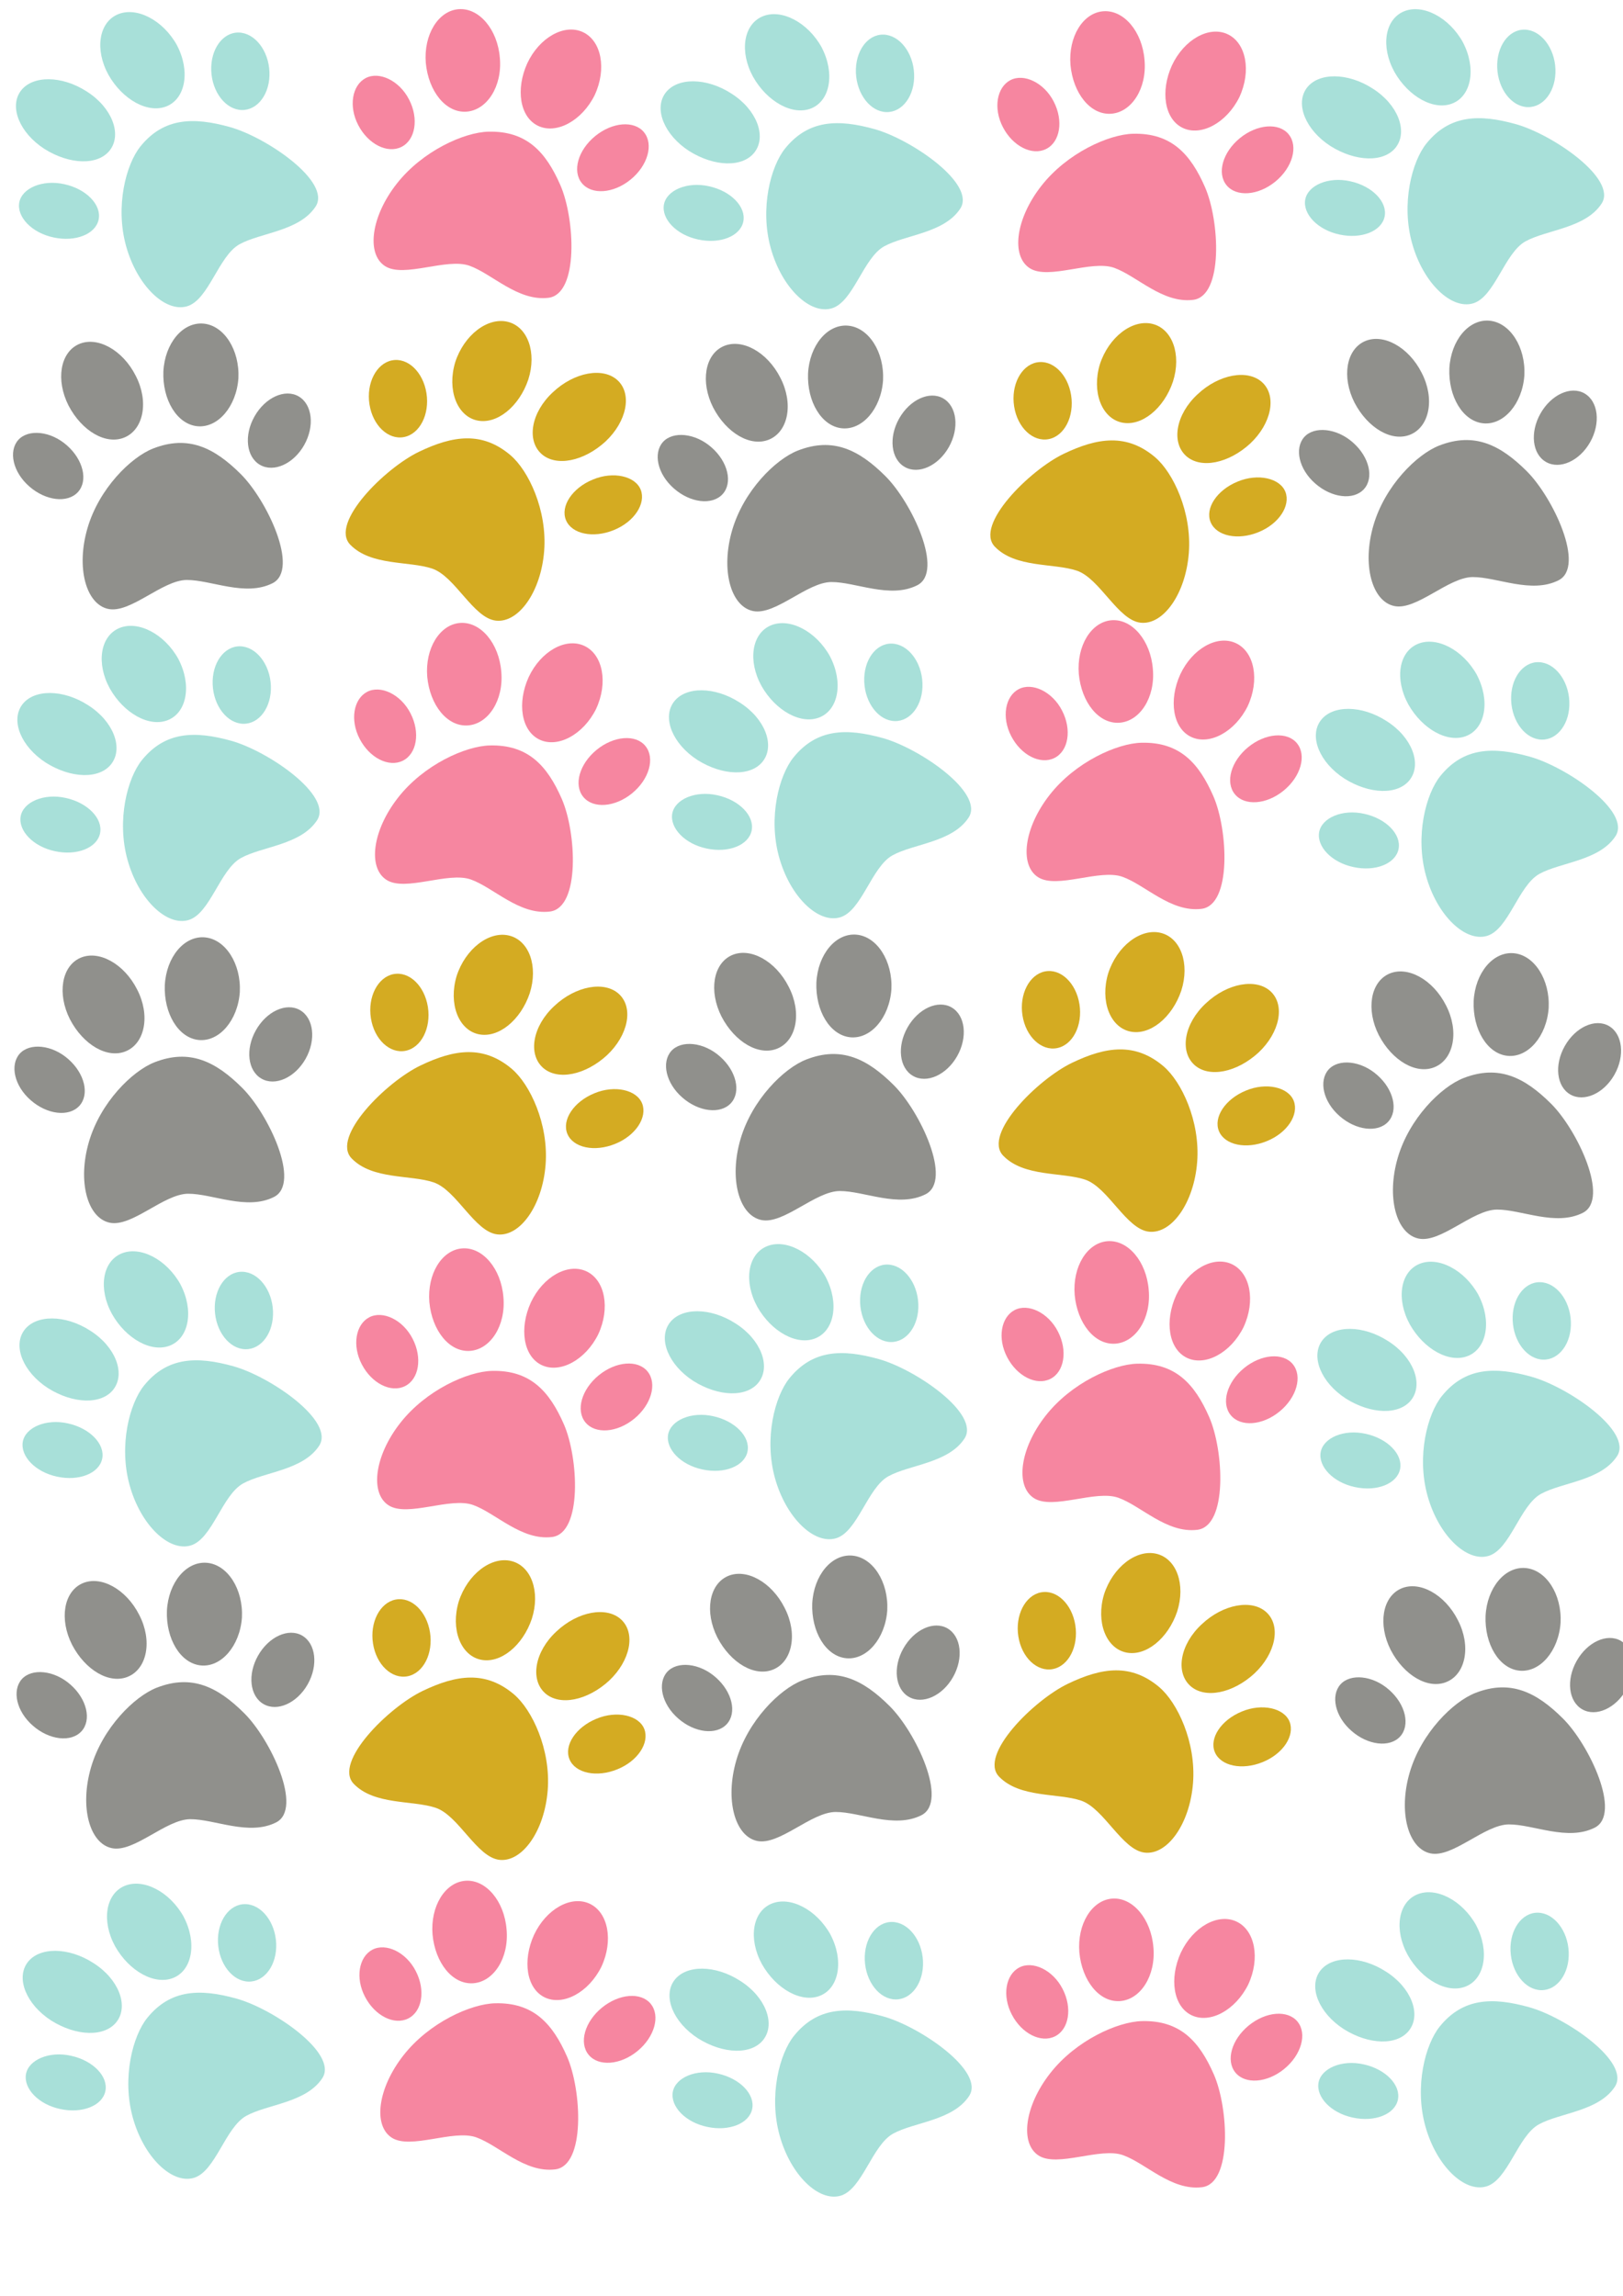 <?xml version="1.0" encoding="UTF-8" standalone="no"?>
<!-- Created with Inkscape (http://www.inkscape.org/) -->

<svg
   width="210mm"
   height="297mm"
   viewBox="0 0 210 297"
   version="1.1"
   id="svg1"
   inkscape:version="1.3 (0e150ed, 2023-07-21)"
   sodipodi:docname="pawns.svg"
   xmlns:inkscape="http://www.inkscape.org/namespaces/inkscape"
   xmlns:sodipodi="http://sodipodi.sourceforge.net/DTD/sodipodi-0.dtd"
   xmlns="http://www.w3.org/2000/svg"
   xmlns:svg="http://www.w3.org/2000/svg">
  <sodipodi:namedview
     id="namedview1"
     pagecolor="#ffffff"
     bordercolor="#000000"
     borderopacity="0.25"
     inkscape:showpageshadow="2"
     inkscape:pageopacity="0.0"
     inkscape:pagecheckerboard="0"
     inkscape:deskcolor="#d1d1d1"
     inkscape:document-units="mm"
     inkscape:zoom="0.78751403"
     inkscape:cx="526.97474"
     inkscape:cy="449.5158"
     inkscape:window-width="1392"
     inkscape:window-height="1027"
     inkscape:window-x="343"
     inkscape:window-y="25"
     inkscape:window-maximized="0"
     inkscape:current-layer="layer1" />
  <defs
     id="defs1" />
  <g
     inkscape:label="Capa 1"
     inkscape:groupmode="layer"
     id="layer1">
    <g
       id="g4"
       transform="matrix(3.962,0,0,3.729,-527.501,-179.102)">
      <path
         id="path18"
         d="m 149.089,52.598 c -0.787,0.02 -2.149,0.662 -2.993,1.806 -0.845,1.144 -0.996,2.441 -0.379,2.859 0.617,0.419 2.01,-0.297 2.756,-0.014 0.746,0.284 1.576,1.238 2.576,1.112 1.001,-0.126 0.866,-2.756 0.391,-3.909 -0.475,-1.155 -1.103,-1.886 -2.35,-1.854"
         style="fill:#f686a0;fill-opacity:1;fill-rule:nonzero;stroke:none;stroke-width:0.066" />
      <path
         id="path19"
         d="m 154.172,52.618 c -0.32,-0.416 -1.034,-0.354 -1.595,0.133 -0.561,0.488 -0.755,1.216 -0.435,1.632 0.32,0.416 1.034,0.362 1.594,-0.125 0.561,-0.487 0.756,-1.224 0.435,-1.64"
         style="fill:#f686a0;fill-opacity:1;fill-rule:nonzero;stroke:none;stroke-width:0.066" />
      <path
         id="path20"
         d="m 148.365,51.904 c 0.676,-0.044 1.184,-0.879 1.099,-1.867 -0.074,-0.986 -0.676,-1.741 -1.344,-1.689 -0.668,0.053 -1.149,0.887 -1.074,1.865 0.086,0.979 0.646,1.735 1.32,1.691"
         style="fill:#f686a0;fill-opacity:1;fill-rule:nonzero;stroke:none;stroke-width:0.066" />
      <path
         id="path21"
         d="m 146.501,51.486 c -0.315,-0.66 -0.976,-0.994 -1.419,-0.747 -0.441,0.247 -0.565,0.976 -0.241,1.634 0.321,0.657 0.951,0.997 1.41,0.753 0.458,-0.243 0.57,-0.98 0.25,-1.64"
         style="fill:#f686a0;fill-opacity:1;fill-rule:nonzero;stroke:none;stroke-width:0.066" />
      <path
         id="path22"
         d="m 152.562,51.327 c 0.395,-0.902 0.223,-1.881 -0.385,-2.183 -0.608,-0.301 -1.422,0.186 -1.817,1.081 -0.383,0.896 -0.247,1.863 0.35,2.169 0.597,0.306 1.435,-0.169 1.853,-1.068"
         style="fill:#f686a0;fill-opacity:1;fill-rule:nonzero;stroke:none;stroke-width:0.066" />
    </g>
    <g
       id="g2"
       transform="matrix(3.962,0,0,3.729,-188.383,-488.215)">
      <path
         id="path73"
         d="m 52.549,146.483 c -0.727,0.302 -1.767,1.39 -2.144,2.761 -0.377,1.371 -0.052,2.636 0.674,2.804 0.726,0.169 1.768,-0.999 2.566,-1.004 0.798,-0.003 1.916,0.589 2.804,0.112 0.888,-0.478 -0.183,-2.883 -1.041,-3.788 -0.858,-0.907 -1.708,-1.363 -2.859,-0.885"
         style="fill:#90908c;fill-opacity:1;fill-rule:nonzero;stroke:none;stroke-width:0.066" />
      <path
         id="path74"
         d="m 57.299,144.674 c -0.449,-0.273 -1.093,0.042 -1.441,0.698 -0.348,0.656 -0.268,1.406 0.181,1.679 0.448,0.274 1.095,-0.033 1.443,-0.689 0.348,-0.656 0.265,-1.413 -0.183,-1.687"
         style="fill:#90908c;fill-opacity:1;fill-rule:nonzero;stroke:none;stroke-width:0.066" />
      <path
         id="path75"
         d="m 51.624,146.095 c 0.615,-0.284 0.789,-1.246 0.355,-2.137 -0.424,-0.894 -1.257,-1.382 -1.862,-1.093 -0.604,0.29 -0.754,1.241 -0.332,2.127 0.432,0.883 1.226,1.386 1.839,1.103"
         style="fill:#90908c;fill-opacity:1;fill-rule:nonzero;stroke:none;stroke-width:0.066" />
      <path
         id="path76"
         d="m 49.734,146.376 c -0.531,-0.503 -1.268,-0.576 -1.592,-0.187 -0.322,0.389 -0.176,1.113 0.363,1.611 0.535,0.499 1.246,0.588 1.586,0.197 0.34,-0.393 0.179,-1.121 -0.357,-1.621"
         style="fill:#90908c;fill-opacity:1;fill-rule:nonzero;stroke:none;stroke-width:0.066" />
      <path
         id="path77"
         d="m 55.333,144.048 c 0.045,-0.983 -0.468,-1.835 -1.143,-1.898 -0.676,-0.062 -1.26,0.685 -1.307,1.661 -0.035,0.974 0.439,1.827 1.106,1.899 0.667,0.071 1.278,-0.673 1.344,-1.663"
         style="fill:#90908c;fill-opacity:1;fill-rule:nonzero;stroke:none;stroke-width:0.066" />
    </g>
    <g
       id="g3-7"
       transform="matrix(-3.962,0,0,3.729,532.264,-146.333)">
      <path
         id="path133-6"
         d="m 117.668,55.037 c -0.584,0.528 -1.2,1.901 -1.097,3.319 0.104,1.418 0.833,2.502 1.573,2.417 0.741,-0.084 1.332,-1.534 2.083,-1.805 0.751,-0.27 2.002,-0.086 2.679,-0.832 0.677,-0.747 -1.137,-2.655 -2.248,-3.222 -1.112,-0.567 -2.065,-0.713 -2.991,0.123"
         style="fill:#d4ab22;fill-opacity:1;fill-rule:nonzero;stroke:none;stroke-width:0.066" />
      <path
         id="path134-2"
         d="m 121.54,51.744 c -0.514,-0.108 -1.016,0.404 -1.125,1.138 -0.108,0.735 0.218,1.415 0.732,1.522 0.514,0.107 1.021,-0.398 1.129,-1.133 0.109,-0.734 -0.223,-1.421 -0.737,-1.528"
         style="fill:#d4ab22;fill-opacity:1;fill-rule:nonzero;stroke:none;stroke-width:0.066" />
      <path
         id="path135-7"
         d="m 116.667,54.981 c 0.484,-0.474 0.326,-1.439 -0.381,-2.132 -0.698,-0.7 -1.647,-0.882 -2.119,-0.408 -0.473,0.476 -0.295,1.421 0.398,2.115 0.702,0.687 1.619,0.896 2.103,0.425"
         style="fill:#d4ab22;fill-opacity:1;fill-rule:nonzero;stroke:none;stroke-width:0.066" />
      <path
         id="path136-0"
         d="m 114.98,55.878 c -0.668,-0.297 -1.388,-0.119 -1.563,0.356 -0.173,0.475 0.206,1.109 0.881,1.398 0.671,0.291 1.371,0.138 1.561,-0.346 0.189,-0.483 -0.206,-1.115 -0.879,-1.408"
         style="fill:#d4ab22;fill-opacity:1;fill-rule:nonzero;stroke:none;stroke-width:0.066" />
      <path
         id="path137-3"
         d="m 119.477,51.811 c -0.286,-0.942 -1.055,-1.573 -1.712,-1.406 -0.658,0.168 -0.958,1.067 -0.676,2.003 0.293,0.929 1.025,1.574 1.678,1.419 0.652,-0.156 0.979,-1.061 0.71,-2.016"
         style="fill:#d4ab22;fill-opacity:1;fill-rule:nonzero;stroke:none;stroke-width:0.066" />
    </g>
    <g
       id="g1"
       transform="matrix(3.962,0,0,3.729,-62.042,-174.667)">
      <path
         id="path188"
         d="m 20.25,51.914 c -0.478,0.625 -0.833,2.088 -0.473,3.463 0.36,1.376 1.275,2.307 1.988,2.09 0.713,-0.218 1.03,-1.751 1.718,-2.154 0.689,-0.403 1.953,-0.45 2.483,-1.307 0.529,-0.858 -1.603,-2.404 -2.798,-2.758 -1.197,-0.355 -2.161,-0.325 -2.918,0.666"
         style="fill:#a8e0d9;fill-opacity:1;fill-rule:nonzero;stroke:none;stroke-width:0.066" />
      <path
         id="path189"
         d="m 23.456,47.969 c -0.525,-0.012 -0.925,0.583 -0.898,1.325 0.028,0.742 0.473,1.351 0.998,1.363 0.525,0.012 0.931,-0.578 0.903,-1.32 -0.027,-0.742 -0.478,-1.356 -1.004,-1.368"
         style="fill:#a8e0d9;fill-opacity:1;fill-rule:nonzero;stroke:none;stroke-width:0.066" />
      <path
         id="path190"
         d="m 19.255,52.041 c 0.39,-0.554 0.058,-1.474 -0.763,-2.027 -0.814,-0.561 -1.78,-0.567 -2.159,-0.014 -0.378,0.553 -0.031,1.452 0.778,2.007 0.816,0.547 1.755,0.586 2.145,0.034"
         style="fill:#a8e0d9;fill-opacity:1;fill-rule:nonzero;stroke:none;stroke-width:0.066" />
      <path
         id="path191"
         d="m 17.76,53.23 c -0.711,-0.17 -1.386,0.136 -1.472,0.636 -0.083,0.499 0.406,1.052 1.122,1.212 0.713,0.164 1.374,-0.114 1.471,-0.624 0.098,-0.51 -0.406,-1.059 -1.121,-1.224"
         style="fill:#a8e0d9;fill-opacity:1;fill-rule:nonzero;stroke:none;stroke-width:0.066" />
      <path
         id="path192"
         d="m 21.44,48.412 c -0.453,-0.874 -1.325,-1.355 -1.941,-1.071 -0.616,0.285 -0.748,1.224 -0.299,2.093 0.457,0.861 1.295,1.362 1.908,1.09 0.613,-0.272 0.769,-1.222 0.331,-2.112"
         style="fill:#a8e0d9;fill-opacity:1;fill-rule:nonzero;stroke:none;stroke-width:0.066" />
    </g>
    <g
       id="g4-0"
       transform="matrix(3.962,0,0,3.729,-444.087,-178.834)">
      <path
         id="path18-2"
         d="m 149.089,52.598 c -0.787,0.02 -2.149,0.662 -2.993,1.806 -0.845,1.144 -0.996,2.441 -0.379,2.859 0.617,0.419 2.01,-0.297 2.756,-0.014 0.746,0.284 1.576,1.238 2.576,1.112 1.001,-0.126 0.866,-2.756 0.391,-3.909 -0.475,-1.155 -1.103,-1.886 -2.35,-1.854"
         style="fill:#f686a0;fill-opacity:1;fill-rule:nonzero;stroke:none;stroke-width:0.066" />
      <path
         id="path19-4"
         d="m 154.172,52.618 c -0.32,-0.416 -1.034,-0.354 -1.595,0.133 -0.561,0.488 -0.755,1.216 -0.435,1.632 0.32,0.416 1.034,0.362 1.594,-0.125 0.561,-0.487 0.756,-1.224 0.435,-1.64"
         style="fill:#f686a0;fill-opacity:1;fill-rule:nonzero;stroke:none;stroke-width:0.066" />
      <path
         id="path20-8"
         d="m 148.365,51.904 c 0.676,-0.044 1.184,-0.879 1.099,-1.867 -0.074,-0.986 -0.676,-1.741 -1.344,-1.689 -0.668,0.053 -1.149,0.887 -1.074,1.865 0.086,0.979 0.646,1.735 1.32,1.691"
         style="fill:#f686a0;fill-opacity:1;fill-rule:nonzero;stroke:none;stroke-width:0.066" />
      <path
         id="path21-3"
         d="m 146.501,51.486 c -0.315,-0.66 -0.976,-0.994 -1.419,-0.747 -0.441,0.247 -0.565,0.976 -0.241,1.634 0.321,0.657 0.951,0.997 1.41,0.753 0.458,-0.243 0.57,-0.98 0.25,-1.64"
         style="fill:#f686a0;fill-opacity:1;fill-rule:nonzero;stroke:none;stroke-width:0.066" />
      <path
         id="path22-9"
         d="m 152.562,51.327 c 0.395,-0.902 0.223,-1.881 -0.385,-2.183 -0.608,-0.301 -1.422,0.186 -1.817,1.081 -0.383,0.896 -0.247,1.863 0.35,2.169 0.597,0.306 1.435,-0.169 1.853,-1.068"
         style="fill:#f686a0;fill-opacity:1;fill-rule:nonzero;stroke:none;stroke-width:0.066" />
    </g>
    <g
       id="g2-0"
       transform="matrix(3.962,0,0,3.729,-104.97,-487.947)">
      <path
         id="path73-5"
         d="m 52.549,146.483 c -0.727,0.302 -1.767,1.39 -2.144,2.761 -0.377,1.371 -0.052,2.636 0.674,2.804 0.726,0.169 1.768,-0.999 2.566,-1.004 0.798,-0.003 1.916,0.589 2.804,0.112 0.888,-0.478 -0.183,-2.883 -1.041,-3.788 -0.858,-0.907 -1.708,-1.363 -2.859,-0.885"
         style="fill:#90908c;fill-opacity:1;fill-rule:nonzero;stroke:none;stroke-width:0.066" />
      <path
         id="path74-2"
         d="m 57.299,144.674 c -0.449,-0.273 -1.093,0.042 -1.441,0.698 -0.348,0.656 -0.268,1.406 0.181,1.679 0.448,0.274 1.095,-0.033 1.443,-0.689 0.348,-0.656 0.265,-1.413 -0.183,-1.687"
         style="fill:#90908c;fill-opacity:1;fill-rule:nonzero;stroke:none;stroke-width:0.066" />
      <path
         id="path75-2"
         d="m 51.624,146.095 c 0.615,-0.284 0.789,-1.246 0.355,-2.137 -0.424,-0.894 -1.257,-1.382 -1.862,-1.093 -0.604,0.29 -0.754,1.241 -0.332,2.127 0.432,0.883 1.226,1.386 1.839,1.103"
         style="fill:#90908c;fill-opacity:1;fill-rule:nonzero;stroke:none;stroke-width:0.066" />
      <path
         id="path76-7"
         d="m 49.734,146.376 c -0.531,-0.503 -1.268,-0.576 -1.592,-0.187 -0.322,0.389 -0.176,1.113 0.363,1.611 0.535,0.499 1.246,0.588 1.586,0.197 0.34,-0.393 0.179,-1.121 -0.357,-1.621"
         style="fill:#90908c;fill-opacity:1;fill-rule:nonzero;stroke:none;stroke-width:0.066" />
      <path
         id="path77-3"
         d="m 55.333,144.048 c 0.045,-0.983 -0.468,-1.835 -1.143,-1.898 -0.676,-0.062 -1.26,0.685 -1.307,1.661 -0.035,0.974 0.439,1.827 1.106,1.899 0.667,0.071 1.278,-0.673 1.344,-1.663"
         style="fill:#90908c;fill-opacity:1;fill-rule:nonzero;stroke:none;stroke-width:0.066" />
    </g>
    <g
       id="g3-7-7"
       transform="matrix(-3.962,0,0,3.729,615.677,-146.065)">
      <path
         id="path133-6-9"
         d="m 117.668,55.037 c -0.584,0.528 -1.2,1.901 -1.097,3.319 0.104,1.418 0.833,2.502 1.573,2.417 0.741,-0.084 1.332,-1.534 2.083,-1.805 0.751,-0.27 2.002,-0.086 2.679,-0.832 0.677,-0.747 -1.137,-2.655 -2.248,-3.222 -1.112,-0.567 -2.065,-0.713 -2.991,0.123"
         style="fill:#d4ab22;fill-opacity:1;fill-rule:nonzero;stroke:none;stroke-width:0.066" />
      <path
         id="path134-2-0"
         d="m 121.54,51.744 c -0.514,-0.108 -1.016,0.404 -1.125,1.138 -0.108,0.735 0.218,1.415 0.732,1.522 0.514,0.107 1.021,-0.398 1.129,-1.133 0.109,-0.734 -0.223,-1.421 -0.737,-1.528"
         style="fill:#d4ab22;fill-opacity:1;fill-rule:nonzero;stroke:none;stroke-width:0.066" />
      <path
         id="path135-7-2"
         d="m 116.667,54.981 c 0.484,-0.474 0.326,-1.439 -0.381,-2.132 -0.698,-0.7 -1.647,-0.882 -2.119,-0.408 -0.473,0.476 -0.295,1.421 0.398,2.115 0.702,0.687 1.619,0.896 2.103,0.425"
         style="fill:#d4ab22;fill-opacity:1;fill-rule:nonzero;stroke:none;stroke-width:0.066" />
      <path
         id="path136-0-3"
         d="m 114.98,55.878 c -0.668,-0.297 -1.388,-0.119 -1.563,0.356 -0.173,0.475 0.206,1.109 0.881,1.398 0.671,0.291 1.371,0.138 1.561,-0.346 0.189,-0.483 -0.206,-1.115 -0.879,-1.408"
         style="fill:#d4ab22;fill-opacity:1;fill-rule:nonzero;stroke:none;stroke-width:0.066" />
      <path
         id="path137-3-9"
         d="m 119.477,51.811 c -0.286,-0.942 -1.055,-1.573 -1.712,-1.406 -0.658,0.168 -0.958,1.067 -0.676,2.003 0.293,0.929 1.025,1.574 1.678,1.419 0.652,-0.156 0.979,-1.061 0.71,-2.016"
         style="fill:#d4ab22;fill-opacity:1;fill-rule:nonzero;stroke:none;stroke-width:0.066" />
    </g>
    <g
       id="g3"
       transform="matrix(3.962,0,0,3.729,21.371,-174.399)">
      <path
         id="path188-9"
         d="m 20.25,51.914 c -0.478,0.625 -0.833,2.088 -0.473,3.463 0.36,1.376 1.275,2.307 1.988,2.09 0.713,-0.218 1.03,-1.751 1.718,-2.154 0.689,-0.403 1.953,-0.45 2.483,-1.307 0.529,-0.858 -1.603,-2.404 -2.798,-2.758 -1.197,-0.355 -2.161,-0.325 -2.918,0.666"
         style="fill:#a8e0d9;fill-opacity:1;fill-rule:nonzero;stroke:none;stroke-width:0.066" />
      <path
         id="path189-7"
         d="m 23.456,47.969 c -0.525,-0.012 -0.925,0.583 -0.898,1.325 0.028,0.742 0.473,1.351 0.998,1.363 0.525,0.012 0.931,-0.578 0.903,-1.32 -0.027,-0.742 -0.478,-1.356 -1.004,-1.368"
         style="fill:#a8e0d9;fill-opacity:1;fill-rule:nonzero;stroke:none;stroke-width:0.066" />
      <path
         id="path190-0"
         d="m 19.255,52.041 c 0.39,-0.554 0.058,-1.474 -0.763,-2.027 -0.814,-0.561 -1.78,-0.567 -2.159,-0.014 -0.378,0.553 -0.031,1.452 0.778,2.007 0.816,0.547 1.755,0.586 2.145,0.034"
         style="fill:#a8e0d9;fill-opacity:1;fill-rule:nonzero;stroke:none;stroke-width:0.066" />
      <path
         id="path191-3"
         d="m 17.76,53.23 c -0.711,-0.17 -1.386,0.136 -1.472,0.636 -0.083,0.499 0.406,1.052 1.122,1.212 0.713,0.164 1.374,-0.114 1.471,-0.624 0.098,-0.51 -0.406,-1.059 -1.121,-1.224"
         style="fill:#a8e0d9;fill-opacity:1;fill-rule:nonzero;stroke:none;stroke-width:0.066" />
      <path
         id="path192-9"
         d="m 21.44,48.412 c -0.453,-0.874 -1.325,-1.355 -1.941,-1.071 -0.616,0.285 -0.748,1.224 -0.299,2.093 0.457,0.861 1.295,1.362 1.908,1.09 0.613,-0.272 0.769,-1.222 0.331,-2.112"
         style="fill:#a8e0d9;fill-opacity:1;fill-rule:nonzero;stroke:none;stroke-width:0.066" />
    </g>
    <g
       id="g4-6"
       transform="matrix(3.962,0,0,3.729,-527.317,-99.702)">
      <path
         id="path18-27"
         d="m 149.089,52.598 c -0.787,0.02 -2.149,0.662 -2.993,1.806 -0.845,1.144 -0.996,2.441 -0.379,2.859 0.617,0.419 2.01,-0.297 2.756,-0.014 0.746,0.284 1.576,1.238 2.576,1.112 1.001,-0.126 0.866,-2.756 0.391,-3.909 -0.475,-1.155 -1.103,-1.886 -2.35,-1.854"
         style="fill:#f686a0;fill-opacity:1;fill-rule:nonzero;stroke:none;stroke-width:0.066" />
      <path
         id="path19-0"
         d="m 154.172,52.618 c -0.32,-0.416 -1.034,-0.354 -1.595,0.133 -0.561,0.488 -0.755,1.216 -0.435,1.632 0.32,0.416 1.034,0.362 1.594,-0.125 0.561,-0.487 0.756,-1.224 0.435,-1.64"
         style="fill:#f686a0;fill-opacity:1;fill-rule:nonzero;stroke:none;stroke-width:0.066" />
      <path
         id="path20-3"
         d="m 148.365,51.904 c 0.676,-0.044 1.184,-0.879 1.099,-1.867 -0.074,-0.986 -0.676,-1.741 -1.344,-1.689 -0.668,0.053 -1.149,0.887 -1.074,1.865 0.086,0.979 0.646,1.735 1.32,1.691"
         style="fill:#f686a0;fill-opacity:1;fill-rule:nonzero;stroke:none;stroke-width:0.066" />
      <path
         id="path21-9"
         d="m 146.501,51.486 c -0.315,-0.66 -0.976,-0.994 -1.419,-0.747 -0.441,0.247 -0.565,0.976 -0.241,1.634 0.321,0.657 0.951,0.997 1.41,0.753 0.458,-0.243 0.57,-0.98 0.25,-1.64"
         style="fill:#f686a0;fill-opacity:1;fill-rule:nonzero;stroke:none;stroke-width:0.066" />
      <path
         id="path22-99"
         d="m 152.562,51.327 c 0.395,-0.902 0.223,-1.881 -0.385,-2.183 -0.608,-0.301 -1.422,0.186 -1.817,1.081 -0.383,0.896 -0.247,1.863 0.35,2.169 0.597,0.306 1.435,-0.169 1.853,-1.068"
         style="fill:#f686a0;fill-opacity:1;fill-rule:nonzero;stroke:none;stroke-width:0.066" />
    </g>
    <g
       id="g2-1"
       transform="matrix(3.962,0,0,3.729,-188.199,-408.815)">
      <path
         id="path73-7"
         d="m 52.549,146.483 c -0.727,0.302 -1.767,1.39 -2.144,2.761 -0.377,1.371 -0.052,2.636 0.674,2.804 0.726,0.169 1.768,-0.999 2.566,-1.004 0.798,-0.003 1.916,0.589 2.804,0.112 0.888,-0.478 -0.183,-2.883 -1.041,-3.788 -0.858,-0.907 -1.708,-1.363 -2.859,-0.885"
         style="fill:#90908c;fill-opacity:1;fill-rule:nonzero;stroke:none;stroke-width:0.066" />
      <path
         id="path74-23"
         d="m 57.299,144.674 c -0.449,-0.273 -1.093,0.042 -1.441,0.698 -0.348,0.656 -0.268,1.406 0.181,1.679 0.448,0.274 1.095,-0.033 1.443,-0.689 0.348,-0.656 0.265,-1.413 -0.183,-1.687"
         style="fill:#90908c;fill-opacity:1;fill-rule:nonzero;stroke:none;stroke-width:0.066" />
      <path
         id="path75-6"
         d="m 51.624,146.095 c 0.615,-0.284 0.789,-1.246 0.355,-2.137 -0.424,-0.894 -1.257,-1.382 -1.862,-1.093 -0.604,0.29 -0.754,1.241 -0.332,2.127 0.432,0.883 1.226,1.386 1.839,1.103"
         style="fill:#90908c;fill-opacity:1;fill-rule:nonzero;stroke:none;stroke-width:0.066" />
      <path
         id="path76-5"
         d="m 49.734,146.376 c -0.531,-0.503 -1.268,-0.576 -1.592,-0.187 -0.322,0.389 -0.176,1.113 0.363,1.611 0.535,0.499 1.246,0.588 1.586,0.197 0.34,-0.393 0.179,-1.121 -0.357,-1.621"
         style="fill:#90908c;fill-opacity:1;fill-rule:nonzero;stroke:none;stroke-width:0.066" />
      <path
         id="path77-5"
         d="m 55.333,144.048 c 0.045,-0.983 -0.468,-1.835 -1.143,-1.898 -0.676,-0.062 -1.26,0.685 -1.307,1.661 -0.035,0.974 0.439,1.827 1.106,1.899 0.667,0.071 1.278,-0.673 1.344,-1.663"
         style="fill:#90908c;fill-opacity:1;fill-rule:nonzero;stroke:none;stroke-width:0.066" />
    </g>
    <g
       id="g3-7-8"
       transform="matrix(-3.962,0,0,3.729,532.448,-66.933)">
      <path
         id="path133-6-1"
         d="m 117.668,55.037 c -0.584,0.528 -1.2,1.901 -1.097,3.319 0.104,1.418 0.833,2.502 1.573,2.417 0.741,-0.084 1.332,-1.534 2.083,-1.805 0.751,-0.27 2.002,-0.086 2.679,-0.832 0.677,-0.747 -1.137,-2.655 -2.248,-3.222 -1.112,-0.567 -2.065,-0.713 -2.991,0.123"
         style="fill:#d4ab22;fill-opacity:1;fill-rule:nonzero;stroke:none;stroke-width:0.066" />
      <path
         id="path134-2-4"
         d="m 121.54,51.744 c -0.514,-0.108 -1.016,0.404 -1.125,1.138 -0.108,0.735 0.218,1.415 0.732,1.522 0.514,0.107 1.021,-0.398 1.129,-1.133 0.109,-0.734 -0.223,-1.421 -0.737,-1.528"
         style="fill:#d4ab22;fill-opacity:1;fill-rule:nonzero;stroke:none;stroke-width:0.066" />
      <path
         id="path135-7-7"
         d="m 116.667,54.981 c 0.484,-0.474 0.326,-1.439 -0.381,-2.132 -0.698,-0.7 -1.647,-0.882 -2.119,-0.408 -0.473,0.476 -0.295,1.421 0.398,2.115 0.702,0.687 1.619,0.896 2.103,0.425"
         style="fill:#d4ab22;fill-opacity:1;fill-rule:nonzero;stroke:none;stroke-width:0.066" />
      <path
         id="path136-0-1"
         d="m 114.98,55.878 c -0.668,-0.297 -1.388,-0.119 -1.563,0.356 -0.173,0.475 0.206,1.109 0.881,1.398 0.671,0.291 1.371,0.138 1.561,-0.346 0.189,-0.483 -0.206,-1.115 -0.879,-1.408"
         style="fill:#d4ab22;fill-opacity:1;fill-rule:nonzero;stroke:none;stroke-width:0.066" />
      <path
         id="path137-3-3"
         d="m 119.477,51.811 c -0.286,-0.942 -1.055,-1.573 -1.712,-1.406 -0.658,0.168 -0.958,1.067 -0.676,2.003 0.293,0.929 1.025,1.574 1.678,1.419 0.652,-0.156 0.979,-1.061 0.71,-2.016"
         style="fill:#d4ab22;fill-opacity:1;fill-rule:nonzero;stroke:none;stroke-width:0.066" />
    </g>
    <g
       id="g3-8"
       transform="matrix(3.962,0,0,3.729,-61.858,-95.267)">
      <path
         id="path188-4"
         d="m 20.25,51.914 c -0.478,0.625 -0.833,2.088 -0.473,3.463 0.36,1.376 1.275,2.307 1.988,2.09 0.713,-0.218 1.03,-1.751 1.718,-2.154 0.689,-0.403 1.953,-0.45 2.483,-1.307 0.529,-0.858 -1.603,-2.404 -2.798,-2.758 -1.197,-0.355 -2.161,-0.325 -2.918,0.666"
         style="fill:#a8e0d9;fill-opacity:1;fill-rule:nonzero;stroke:none;stroke-width:0.066" />
      <path
         id="path189-8"
         d="m 23.456,47.969 c -0.525,-0.012 -0.925,0.583 -0.898,1.325 0.028,0.742 0.473,1.351 0.998,1.363 0.525,0.012 0.931,-0.578 0.903,-1.32 -0.027,-0.742 -0.478,-1.356 -1.004,-1.368"
         style="fill:#a8e0d9;fill-opacity:1;fill-rule:nonzero;stroke:none;stroke-width:0.066" />
      <path
         id="path190-04"
         d="m 19.255,52.041 c 0.39,-0.554 0.058,-1.474 -0.763,-2.027 -0.814,-0.561 -1.78,-0.567 -2.159,-0.014 -0.378,0.553 -0.031,1.452 0.778,2.007 0.816,0.547 1.755,0.586 2.145,0.034"
         style="fill:#a8e0d9;fill-opacity:1;fill-rule:nonzero;stroke:none;stroke-width:0.066" />
      <path
         id="path191-6"
         d="m 17.76,53.23 c -0.711,-0.17 -1.386,0.136 -1.472,0.636 -0.083,0.499 0.406,1.052 1.122,1.212 0.713,0.164 1.374,-0.114 1.471,-0.624 0.098,-0.51 -0.406,-1.059 -1.121,-1.224"
         style="fill:#a8e0d9;fill-opacity:1;fill-rule:nonzero;stroke:none;stroke-width:0.066" />
      <path
         id="path192-0"
         d="m 21.44,48.412 c -0.453,-0.874 -1.325,-1.355 -1.941,-1.071 -0.616,0.285 -0.748,1.224 -0.299,2.093 0.457,0.861 1.295,1.362 1.908,1.09 0.613,-0.272 0.769,-1.222 0.331,-2.112"
         style="fill:#a8e0d9;fill-opacity:1;fill-rule:nonzero;stroke:none;stroke-width:0.066" />
    </g>
    <g
       id="g4-4"
       transform="matrix(3.962,0,0,3.729,-443.009,-100.052)">
      <path
         id="path18-1"
         d="m 149.089,52.598 c -0.787,0.02 -2.149,0.662 -2.993,1.806 -0.845,1.144 -0.996,2.441 -0.379,2.859 0.617,0.419 2.01,-0.297 2.756,-0.014 0.746,0.284 1.576,1.238 2.576,1.112 1.001,-0.126 0.866,-2.756 0.391,-3.909 -0.475,-1.155 -1.103,-1.886 -2.35,-1.854"
         style="fill:#f686a0;fill-opacity:1;fill-rule:nonzero;stroke:none;stroke-width:0.066" />
      <path
         id="path19-3"
         d="m 154.172,52.618 c -0.32,-0.416 -1.034,-0.354 -1.595,0.133 -0.561,0.488 -0.755,1.216 -0.435,1.632 0.32,0.416 1.034,0.362 1.594,-0.125 0.561,-0.487 0.756,-1.224 0.435,-1.64"
         style="fill:#f686a0;fill-opacity:1;fill-rule:nonzero;stroke:none;stroke-width:0.066" />
      <path
         id="path20-7"
         d="m 148.365,51.904 c 0.676,-0.044 1.184,-0.879 1.099,-1.867 -0.074,-0.986 -0.676,-1.741 -1.344,-1.689 -0.668,0.053 -1.149,0.887 -1.074,1.865 0.086,0.979 0.646,1.735 1.32,1.691"
         style="fill:#f686a0;fill-opacity:1;fill-rule:nonzero;stroke:none;stroke-width:0.066" />
      <path
         id="path21-8"
         d="m 146.501,51.486 c -0.315,-0.66 -0.976,-0.994 -1.419,-0.747 -0.441,0.247 -0.565,0.976 -0.241,1.634 0.321,0.657 0.951,0.997 1.41,0.753 0.458,-0.243 0.57,-0.98 0.25,-1.64"
         style="fill:#f686a0;fill-opacity:1;fill-rule:nonzero;stroke:none;stroke-width:0.066" />
      <path
         id="path22-8"
         d="m 152.562,51.327 c 0.395,-0.902 0.223,-1.881 -0.385,-2.183 -0.608,-0.301 -1.422,0.186 -1.817,1.081 -0.383,0.896 -0.247,1.863 0.35,2.169 0.597,0.306 1.435,-0.169 1.853,-1.068"
         style="fill:#f686a0;fill-opacity:1;fill-rule:nonzero;stroke:none;stroke-width:0.066" />
    </g>
    <g
       id="g2-3"
       transform="matrix(3.962,0,0,3.729,-103.891,-409.165)">
      <path
         id="path73-8"
         d="m 52.549,146.483 c -0.727,0.302 -1.767,1.39 -2.144,2.761 -0.377,1.371 -0.052,2.636 0.674,2.804 0.726,0.169 1.768,-0.999 2.566,-1.004 0.798,-0.003 1.916,0.589 2.804,0.112 0.888,-0.478 -0.183,-2.883 -1.041,-3.788 -0.858,-0.907 -1.708,-1.363 -2.859,-0.885"
         style="fill:#90908c;fill-opacity:1;fill-rule:nonzero;stroke:none;stroke-width:0.066" />
      <path
         id="path74-1"
         d="m 57.299,144.674 c -0.449,-0.273 -1.093,0.042 -1.441,0.698 -0.348,0.656 -0.268,1.406 0.181,1.679 0.448,0.274 1.095,-0.033 1.443,-0.689 0.348,-0.656 0.265,-1.413 -0.183,-1.687"
         style="fill:#90908c;fill-opacity:1;fill-rule:nonzero;stroke:none;stroke-width:0.066" />
      <path
         id="path75-5"
         d="m 51.624,146.095 c 0.615,-0.284 0.789,-1.246 0.355,-2.137 -0.424,-0.894 -1.257,-1.382 -1.862,-1.093 -0.604,0.29 -0.754,1.241 -0.332,2.127 0.432,0.883 1.226,1.386 1.839,1.103"
         style="fill:#90908c;fill-opacity:1;fill-rule:nonzero;stroke:none;stroke-width:0.066" />
      <path
         id="path76-3"
         d="m 49.734,146.376 c -0.531,-0.503 -1.268,-0.576 -1.592,-0.187 -0.322,0.389 -0.176,1.113 0.363,1.611 0.535,0.499 1.246,0.588 1.586,0.197 0.34,-0.393 0.179,-1.121 -0.357,-1.621"
         style="fill:#90908c;fill-opacity:1;fill-rule:nonzero;stroke:none;stroke-width:0.066" />
      <path
         id="path77-54"
         d="m 55.333,144.048 c 0.045,-0.983 -0.468,-1.835 -1.143,-1.898 -0.676,-0.062 -1.26,0.685 -1.307,1.661 -0.035,0.974 0.439,1.827 1.106,1.899 0.667,0.071 1.278,-0.673 1.344,-1.663"
         style="fill:#90908c;fill-opacity:1;fill-rule:nonzero;stroke:none;stroke-width:0.066" />
    </g>
    <g
       id="g3-7-3"
       transform="matrix(-3.962,0,0,3.729,616.756,-67.283)">
      <path
         id="path133-6-6"
         d="m 117.668,55.037 c -0.584,0.528 -1.2,1.901 -1.097,3.319 0.104,1.418 0.833,2.502 1.573,2.417 0.741,-0.084 1.332,-1.534 2.083,-1.805 0.751,-0.27 2.002,-0.086 2.679,-0.832 0.677,-0.747 -1.137,-2.655 -2.248,-3.222 -1.112,-0.567 -2.065,-0.713 -2.991,0.123"
         style="fill:#d4ab22;fill-opacity:1;fill-rule:nonzero;stroke:none;stroke-width:0.066" />
      <path
         id="path134-2-5"
         d="m 121.54,51.744 c -0.514,-0.108 -1.016,0.404 -1.125,1.138 -0.108,0.735 0.218,1.415 0.732,1.522 0.514,0.107 1.021,-0.398 1.129,-1.133 0.109,-0.734 -0.223,-1.421 -0.737,-1.528"
         style="fill:#d4ab22;fill-opacity:1;fill-rule:nonzero;stroke:none;stroke-width:0.066" />
      <path
         id="path135-7-9"
         d="m 116.667,54.981 c 0.484,-0.474 0.326,-1.439 -0.381,-2.132 -0.698,-0.7 -1.647,-0.882 -2.119,-0.408 -0.473,0.476 -0.295,1.421 0.398,2.115 0.702,0.687 1.619,0.896 2.103,0.425"
         style="fill:#d4ab22;fill-opacity:1;fill-rule:nonzero;stroke:none;stroke-width:0.066" />
      <path
         id="path136-0-5"
         d="m 114.98,55.878 c -0.668,-0.297 -1.388,-0.119 -1.563,0.356 -0.173,0.475 0.206,1.109 0.881,1.398 0.671,0.291 1.371,0.138 1.561,-0.346 0.189,-0.483 -0.206,-1.115 -0.879,-1.408"
         style="fill:#d4ab22;fill-opacity:1;fill-rule:nonzero;stroke:none;stroke-width:0.066" />
      <path
         id="path137-3-4"
         d="m 119.477,51.811 c -0.286,-0.942 -1.055,-1.573 -1.712,-1.406 -0.658,0.168 -0.958,1.067 -0.676,2.003 0.293,0.929 1.025,1.574 1.678,1.419 0.652,-0.156 0.979,-1.061 0.71,-2.016"
         style="fill:#d4ab22;fill-opacity:1;fill-rule:nonzero;stroke:none;stroke-width:0.066" />
    </g>
    <g
       id="g3-9"
       transform="matrix(3.962,0,0,3.729,22.45,-95.617)">
      <path
         id="path188-1"
         d="m 20.25,51.914 c -0.478,0.625 -0.833,2.088 -0.473,3.463 0.36,1.376 1.275,2.307 1.988,2.09 0.713,-0.218 1.03,-1.751 1.718,-2.154 0.689,-0.403 1.953,-0.45 2.483,-1.307 0.529,-0.858 -1.603,-2.404 -2.798,-2.758 -1.197,-0.355 -2.161,-0.325 -2.918,0.666"
         style="fill:#a8e0d9;fill-opacity:1;fill-rule:nonzero;stroke:none;stroke-width:0.066" />
      <path
         id="path189-75"
         d="m 23.456,47.969 c -0.525,-0.012 -0.925,0.583 -0.898,1.325 0.028,0.742 0.473,1.351 0.998,1.363 0.525,0.012 0.931,-0.578 0.903,-1.32 -0.027,-0.742 -0.478,-1.356 -1.004,-1.368"
         style="fill:#a8e0d9;fill-opacity:1;fill-rule:nonzero;stroke:none;stroke-width:0.066" />
      <path
         id="path190-5"
         d="m 19.255,52.041 c 0.39,-0.554 0.058,-1.474 -0.763,-2.027 -0.814,-0.561 -1.78,-0.567 -2.159,-0.014 -0.378,0.553 -0.031,1.452 0.778,2.007 0.816,0.547 1.755,0.586 2.145,0.034"
         style="fill:#a8e0d9;fill-opacity:1;fill-rule:nonzero;stroke:none;stroke-width:0.066" />
      <path
         id="path191-4"
         d="m 17.76,53.23 c -0.711,-0.17 -1.386,0.136 -1.472,0.636 -0.083,0.499 0.406,1.052 1.122,1.212 0.713,0.164 1.374,-0.114 1.471,-0.624 0.098,-0.51 -0.406,-1.059 -1.121,-1.224"
         style="fill:#a8e0d9;fill-opacity:1;fill-rule:nonzero;stroke:none;stroke-width:0.066" />
      <path
         id="path192-1"
         d="m 21.44,48.412 c -0.453,-0.874 -1.325,-1.355 -1.941,-1.071 -0.616,0.285 -0.748,1.224 -0.299,2.093 0.457,0.861 1.295,1.362 1.908,1.09 0.613,-0.272 0.769,-1.222 0.331,-2.112"
         style="fill:#a8e0d9;fill-opacity:1;fill-rule:nonzero;stroke:none;stroke-width:0.066" />
    </g>
    <g
       id="g4-2"
       transform="matrix(3.962,0,0,3.729,-527.042,-18.79)">
      <path
         id="path18-26"
         d="m 149.089,52.598 c -0.787,0.02 -2.149,0.662 -2.993,1.806 -0.845,1.144 -0.996,2.441 -0.379,2.859 0.617,0.419 2.01,-0.297 2.756,-0.014 0.746,0.284 1.576,1.238 2.576,1.112 1.001,-0.126 0.866,-2.756 0.391,-3.909 -0.475,-1.155 -1.103,-1.886 -2.35,-1.854"
         style="fill:#f686a0;fill-opacity:1;fill-rule:nonzero;stroke:none;stroke-width:0.066" />
      <path
         id="path19-6"
         d="m 154.172,52.618 c -0.32,-0.416 -1.034,-0.354 -1.595,0.133 -0.561,0.488 -0.755,1.216 -0.435,1.632 0.32,0.416 1.034,0.362 1.594,-0.125 0.561,-0.487 0.756,-1.224 0.435,-1.64"
         style="fill:#f686a0;fill-opacity:1;fill-rule:nonzero;stroke:none;stroke-width:0.066" />
      <path
         id="path20-78"
         d="m 148.365,51.904 c 0.676,-0.044 1.184,-0.879 1.099,-1.867 -0.074,-0.986 -0.676,-1.741 -1.344,-1.689 -0.668,0.053 -1.149,0.887 -1.074,1.865 0.086,0.979 0.646,1.735 1.32,1.691"
         style="fill:#f686a0;fill-opacity:1;fill-rule:nonzero;stroke:none;stroke-width:0.066" />
      <path
         id="path21-4"
         d="m 146.501,51.486 c -0.315,-0.66 -0.976,-0.994 -1.419,-0.747 -0.441,0.247 -0.565,0.976 -0.241,1.634 0.321,0.657 0.951,0.997 1.41,0.753 0.458,-0.243 0.57,-0.98 0.25,-1.64"
         style="fill:#f686a0;fill-opacity:1;fill-rule:nonzero;stroke:none;stroke-width:0.066" />
      <path
         id="path22-1"
         d="m 152.562,51.327 c 0.395,-0.902 0.223,-1.881 -0.385,-2.183 -0.608,-0.301 -1.422,0.186 -1.817,1.081 -0.383,0.896 -0.247,1.863 0.35,2.169 0.597,0.306 1.435,-0.169 1.853,-1.068"
         style="fill:#f686a0;fill-opacity:1;fill-rule:nonzero;stroke:none;stroke-width:0.066" />
    </g>
    <g
       id="g2-7"
       transform="matrix(3.962,0,0,3.729,-187.925,-327.903)">
      <path
         id="path73-1"
         d="m 52.549,146.483 c -0.727,0.302 -1.767,1.39 -2.144,2.761 -0.377,1.371 -0.052,2.636 0.674,2.804 0.726,0.169 1.768,-0.999 2.566,-1.004 0.798,-0.003 1.916,0.589 2.804,0.112 0.888,-0.478 -0.183,-2.883 -1.041,-3.788 -0.858,-0.907 -1.708,-1.363 -2.859,-0.885"
         style="fill:#90908c;fill-opacity:1;fill-rule:nonzero;stroke:none;stroke-width:0.066" />
      <path
         id="path74-8"
         d="m 57.299,144.674 c -0.449,-0.273 -1.093,0.042 -1.441,0.698 -0.348,0.656 -0.268,1.406 0.181,1.679 0.448,0.274 1.095,-0.033 1.443,-0.689 0.348,-0.656 0.265,-1.413 -0.183,-1.687"
         style="fill:#90908c;fill-opacity:1;fill-rule:nonzero;stroke:none;stroke-width:0.066" />
      <path
         id="path75-7"
         d="m 51.624,146.095 c 0.615,-0.284 0.789,-1.246 0.355,-2.137 -0.424,-0.894 -1.257,-1.382 -1.862,-1.093 -0.604,0.29 -0.754,1.241 -0.332,2.127 0.432,0.883 1.226,1.386 1.839,1.103"
         style="fill:#90908c;fill-opacity:1;fill-rule:nonzero;stroke:none;stroke-width:0.066" />
      <path
         id="path76-8"
         d="m 49.734,146.376 c -0.531,-0.503 -1.268,-0.576 -1.592,-0.187 -0.322,0.389 -0.176,1.113 0.363,1.611 0.535,0.499 1.246,0.588 1.586,0.197 0.34,-0.393 0.179,-1.121 -0.357,-1.621"
         style="fill:#90908c;fill-opacity:1;fill-rule:nonzero;stroke:none;stroke-width:0.066" />
      <path
         id="path77-7"
         d="m 55.333,144.048 c 0.045,-0.983 -0.468,-1.835 -1.143,-1.898 -0.676,-0.062 -1.26,0.685 -1.307,1.661 -0.035,0.974 0.439,1.827 1.106,1.899 0.667,0.071 1.278,-0.673 1.344,-1.663"
         style="fill:#90908c;fill-opacity:1;fill-rule:nonzero;stroke:none;stroke-width:0.066" />
    </g>
    <g
       id="g3-7-74"
       transform="matrix(-3.962,0,0,3.729,532.723,13.979)">
      <path
         id="path133-6-4"
         d="m 117.668,55.037 c -0.584,0.528 -1.2,1.901 -1.097,3.319 0.104,1.418 0.833,2.502 1.573,2.417 0.741,-0.084 1.332,-1.534 2.083,-1.805 0.751,-0.27 2.002,-0.086 2.679,-0.832 0.677,-0.747 -1.137,-2.655 -2.248,-3.222 -1.112,-0.567 -2.065,-0.713 -2.991,0.123"
         style="fill:#d4ab22;fill-opacity:1;fill-rule:nonzero;stroke:none;stroke-width:0.066" />
      <path
         id="path134-2-9"
         d="m 121.54,51.744 c -0.514,-0.108 -1.016,0.404 -1.125,1.138 -0.108,0.735 0.218,1.415 0.732,1.522 0.514,0.107 1.021,-0.398 1.129,-1.133 0.109,-0.734 -0.223,-1.421 -0.737,-1.528"
         style="fill:#d4ab22;fill-opacity:1;fill-rule:nonzero;stroke:none;stroke-width:0.066" />
      <path
         id="path135-7-1"
         d="m 116.667,54.981 c 0.484,-0.474 0.326,-1.439 -0.381,-2.132 -0.698,-0.7 -1.647,-0.882 -2.119,-0.408 -0.473,0.476 -0.295,1.421 0.398,2.115 0.702,0.687 1.619,0.896 2.103,0.425"
         style="fill:#d4ab22;fill-opacity:1;fill-rule:nonzero;stroke:none;stroke-width:0.066" />
      <path
         id="path136-0-55"
         d="m 114.98,55.878 c -0.668,-0.297 -1.388,-0.119 -1.563,0.356 -0.173,0.475 0.206,1.109 0.881,1.398 0.671,0.291 1.371,0.138 1.561,-0.346 0.189,-0.483 -0.206,-1.115 -0.879,-1.408"
         style="fill:#d4ab22;fill-opacity:1;fill-rule:nonzero;stroke:none;stroke-width:0.066" />
      <path
         id="path137-3-5"
         d="m 119.477,51.811 c -0.286,-0.942 -1.055,-1.573 -1.712,-1.406 -0.658,0.168 -0.958,1.067 -0.676,2.003 0.293,0.929 1.025,1.574 1.678,1.419 0.652,-0.156 0.979,-1.061 0.71,-2.016"
         style="fill:#d4ab22;fill-opacity:1;fill-rule:nonzero;stroke:none;stroke-width:0.066" />
    </g>
    <g
       id="g3-82"
       transform="matrix(3.962,0,0,3.729,-61.583,-14.355)">
      <path
         id="path188-98"
         d="m 20.25,51.914 c -0.478,0.625 -0.833,2.088 -0.473,3.463 0.36,1.376 1.275,2.307 1.988,2.09 0.713,-0.218 1.03,-1.751 1.718,-2.154 0.689,-0.403 1.953,-0.45 2.483,-1.307 0.529,-0.858 -1.603,-2.404 -2.798,-2.758 -1.197,-0.355 -2.161,-0.325 -2.918,0.666"
         style="fill:#a8e0d9;fill-opacity:1;fill-rule:nonzero;stroke:none;stroke-width:0.066" />
      <path
         id="path189-2"
         d="m 23.456,47.969 c -0.525,-0.012 -0.925,0.583 -0.898,1.325 0.028,0.742 0.473,1.351 0.998,1.363 0.525,0.012 0.931,-0.578 0.903,-1.32 -0.027,-0.742 -0.478,-1.356 -1.004,-1.368"
         style="fill:#a8e0d9;fill-opacity:1;fill-rule:nonzero;stroke:none;stroke-width:0.066" />
      <path
         id="path190-07"
         d="m 19.255,52.041 c 0.39,-0.554 0.058,-1.474 -0.763,-2.027 -0.814,-0.561 -1.78,-0.567 -2.159,-0.014 -0.378,0.553 -0.031,1.452 0.778,2.007 0.816,0.547 1.755,0.586 2.145,0.034"
         style="fill:#a8e0d9;fill-opacity:1;fill-rule:nonzero;stroke:none;stroke-width:0.066" />
      <path
         id="path191-48"
         d="m 17.76,53.23 c -0.711,-0.17 -1.386,0.136 -1.472,0.636 -0.083,0.499 0.406,1.052 1.122,1.212 0.713,0.164 1.374,-0.114 1.471,-0.624 0.098,-0.51 -0.406,-1.059 -1.121,-1.224"
         style="fill:#a8e0d9;fill-opacity:1;fill-rule:nonzero;stroke:none;stroke-width:0.066" />
      <path
         id="path192-5"
         d="m 21.44,48.412 c -0.453,-0.874 -1.325,-1.355 -1.941,-1.071 -0.616,0.285 -0.748,1.224 -0.299,2.093 0.457,0.861 1.295,1.362 1.908,1.09 0.613,-0.272 0.769,-1.222 0.331,-2.112"
         style="fill:#a8e0d9;fill-opacity:1;fill-rule:nonzero;stroke:none;stroke-width:0.066" />
    </g>
    <g
       id="g4-22"
       transform="matrix(3.962,0,0,3.729,-443.544,-19.722)">
      <path
         id="path18-5"
         d="m 149.089,52.598 c -0.787,0.02 -2.149,0.662 -2.993,1.806 -0.845,1.144 -0.996,2.441 -0.379,2.859 0.617,0.419 2.01,-0.297 2.756,-0.014 0.746,0.284 1.576,1.238 2.576,1.112 1.001,-0.126 0.866,-2.756 0.391,-3.909 -0.475,-1.155 -1.103,-1.886 -2.35,-1.854"
         style="fill:#f686a0;fill-opacity:1;fill-rule:nonzero;stroke:none;stroke-width:0.066" />
      <path
         id="path19-2"
         d="m 154.172,52.618 c -0.32,-0.416 -1.034,-0.354 -1.595,0.133 -0.561,0.488 -0.755,1.216 -0.435,1.632 0.32,0.416 1.034,0.362 1.594,-0.125 0.561,-0.487 0.756,-1.224 0.435,-1.64"
         style="fill:#f686a0;fill-opacity:1;fill-rule:nonzero;stroke:none;stroke-width:0.066" />
      <path
         id="path20-2"
         d="m 148.365,51.904 c 0.676,-0.044 1.184,-0.879 1.099,-1.867 -0.074,-0.986 -0.676,-1.741 -1.344,-1.689 -0.668,0.053 -1.149,0.887 -1.074,1.865 0.086,0.979 0.646,1.735 1.32,1.691"
         style="fill:#f686a0;fill-opacity:1;fill-rule:nonzero;stroke:none;stroke-width:0.066" />
      <path
         id="path21-7"
         d="m 146.501,51.486 c -0.315,-0.66 -0.976,-0.994 -1.419,-0.747 -0.441,0.247 -0.565,0.976 -0.241,1.634 0.321,0.657 0.951,0.997 1.41,0.753 0.458,-0.243 0.57,-0.98 0.25,-1.64"
         style="fill:#f686a0;fill-opacity:1;fill-rule:nonzero;stroke:none;stroke-width:0.066" />
      <path
         id="path22-15"
         d="m 152.562,51.327 c 0.395,-0.902 0.223,-1.881 -0.385,-2.183 -0.608,-0.301 -1.422,0.186 -1.817,1.081 -0.383,0.896 -0.247,1.863 0.35,2.169 0.597,0.306 1.435,-0.169 1.853,-1.068"
         style="fill:#f686a0;fill-opacity:1;fill-rule:nonzero;stroke:none;stroke-width:0.066" />
    </g>
    <g
       id="g2-2"
       transform="matrix(3.962,0,0,3.729,-104.426,-328.835)">
      <path
         id="path73-11"
         d="m 52.549,146.483 c -0.727,0.302 -1.767,1.39 -2.144,2.761 -0.377,1.371 -0.052,2.636 0.674,2.804 0.726,0.169 1.768,-0.999 2.566,-1.004 0.798,-0.003 1.916,0.589 2.804,0.112 0.888,-0.478 -0.183,-2.883 -1.041,-3.788 -0.858,-0.907 -1.708,-1.363 -2.859,-0.885"
         style="fill:#90908c;fill-opacity:1;fill-rule:nonzero;stroke:none;stroke-width:0.066" />
      <path
         id="path74-0"
         d="m 57.299,144.674 c -0.449,-0.273 -1.093,0.042 -1.441,0.698 -0.348,0.656 -0.268,1.406 0.181,1.679 0.448,0.274 1.095,-0.033 1.443,-0.689 0.348,-0.656 0.265,-1.413 -0.183,-1.687"
         style="fill:#90908c;fill-opacity:1;fill-rule:nonzero;stroke:none;stroke-width:0.066" />
      <path
         id="path75-1"
         d="m 51.624,146.095 c 0.615,-0.284 0.789,-1.246 0.355,-2.137 -0.424,-0.894 -1.257,-1.382 -1.862,-1.093 -0.604,0.29 -0.754,1.241 -0.332,2.127 0.432,0.883 1.226,1.386 1.839,1.103"
         style="fill:#90908c;fill-opacity:1;fill-rule:nonzero;stroke:none;stroke-width:0.066" />
      <path
         id="path76-87"
         d="m 49.734,146.376 c -0.531,-0.503 -1.268,-0.576 -1.592,-0.187 -0.322,0.389 -0.176,1.113 0.363,1.611 0.535,0.499 1.246,0.588 1.586,0.197 0.34,-0.393 0.179,-1.121 -0.357,-1.621"
         style="fill:#90908c;fill-opacity:1;fill-rule:nonzero;stroke:none;stroke-width:0.066" />
      <path
         id="path77-6"
         d="m 55.333,144.048 c 0.045,-0.983 -0.468,-1.835 -1.143,-1.898 -0.676,-0.062 -1.26,0.685 -1.307,1.661 -0.035,0.974 0.439,1.827 1.106,1.899 0.667,0.071 1.278,-0.673 1.344,-1.663"
         style="fill:#90908c;fill-opacity:1;fill-rule:nonzero;stroke:none;stroke-width:0.066" />
    </g>
    <g
       id="g3-7-0"
       transform="matrix(-3.962,0,0,3.729,616.221,13.047)">
      <path
         id="path133-6-0"
         d="m 117.668,55.037 c -0.584,0.528 -1.2,1.901 -1.097,3.319 0.104,1.418 0.833,2.502 1.573,2.417 0.741,-0.084 1.332,-1.534 2.083,-1.805 0.751,-0.27 2.002,-0.086 2.679,-0.832 0.677,-0.747 -1.137,-2.655 -2.248,-3.222 -1.112,-0.567 -2.065,-0.713 -2.991,0.123"
         style="fill:#d4ab22;fill-opacity:1;fill-rule:nonzero;stroke:none;stroke-width:0.066" />
      <path
         id="path134-2-95"
         d="m 121.54,51.744 c -0.514,-0.108 -1.016,0.404 -1.125,1.138 -0.108,0.735 0.218,1.415 0.732,1.522 0.514,0.107 1.021,-0.398 1.129,-1.133 0.109,-0.734 -0.223,-1.421 -0.737,-1.528"
         style="fill:#d4ab22;fill-opacity:1;fill-rule:nonzero;stroke:none;stroke-width:0.066" />
      <path
         id="path135-7-6"
         d="m 116.667,54.981 c 0.484,-0.474 0.326,-1.439 -0.381,-2.132 -0.698,-0.7 -1.647,-0.882 -2.119,-0.408 -0.473,0.476 -0.295,1.421 0.398,2.115 0.702,0.687 1.619,0.896 2.103,0.425"
         style="fill:#d4ab22;fill-opacity:1;fill-rule:nonzero;stroke:none;stroke-width:0.066" />
      <path
         id="path136-0-2"
         d="m 114.98,55.878 c -0.668,-0.297 -1.388,-0.119 -1.563,0.356 -0.173,0.475 0.206,1.109 0.881,1.398 0.671,0.291 1.371,0.138 1.561,-0.346 0.189,-0.483 -0.206,-1.115 -0.879,-1.408"
         style="fill:#d4ab22;fill-opacity:1;fill-rule:nonzero;stroke:none;stroke-width:0.066" />
      <path
         id="path137-3-8"
         d="m 119.477,51.811 c -0.286,-0.942 -1.055,-1.573 -1.712,-1.406 -0.658,0.168 -0.958,1.067 -0.676,2.003 0.293,0.929 1.025,1.574 1.678,1.419 0.652,-0.156 0.979,-1.061 0.71,-2.016"
         style="fill:#d4ab22;fill-opacity:1;fill-rule:nonzero;stroke:none;stroke-width:0.066" />
    </g>
    <g
       id="g3-5"
       transform="matrix(3.962,0,0,3.729,21.915,-15.287)">
      <path
         id="path188-94"
         d="m 20.25,51.914 c -0.478,0.625 -0.833,2.088 -0.473,3.463 0.36,1.376 1.275,2.307 1.988,2.09 0.713,-0.218 1.03,-1.751 1.718,-2.154 0.689,-0.403 1.953,-0.45 2.483,-1.307 0.529,-0.858 -1.603,-2.404 -2.798,-2.758 -1.197,-0.355 -2.161,-0.325 -2.918,0.666"
         style="fill:#a8e0d9;fill-opacity:1;fill-rule:nonzero;stroke:none;stroke-width:0.066" />
      <path
         id="path189-3"
         d="m 23.456,47.969 c -0.525,-0.012 -0.925,0.583 -0.898,1.325 0.028,0.742 0.473,1.351 0.998,1.363 0.525,0.012 0.931,-0.578 0.903,-1.32 -0.027,-0.742 -0.478,-1.356 -1.004,-1.368"
         style="fill:#a8e0d9;fill-opacity:1;fill-rule:nonzero;stroke:none;stroke-width:0.066" />
      <path
         id="path190-9"
         d="m 19.255,52.041 c 0.39,-0.554 0.058,-1.474 -0.763,-2.027 -0.814,-0.561 -1.78,-0.567 -2.159,-0.014 -0.378,0.553 -0.031,1.452 0.778,2.007 0.816,0.547 1.755,0.586 2.145,0.034"
         style="fill:#a8e0d9;fill-opacity:1;fill-rule:nonzero;stroke:none;stroke-width:0.066" />
      <path
         id="path191-0"
         d="m 17.76,53.23 c -0.711,-0.17 -1.386,0.136 -1.472,0.636 -0.083,0.499 0.406,1.052 1.122,1.212 0.713,0.164 1.374,-0.114 1.471,-0.624 0.098,-0.51 -0.406,-1.059 -1.121,-1.224"
         style="fill:#a8e0d9;fill-opacity:1;fill-rule:nonzero;stroke:none;stroke-width:0.066" />
      <path
         id="path192-56"
         d="m 21.44,48.412 c -0.453,-0.874 -1.325,-1.355 -1.941,-1.071 -0.616,0.285 -0.748,1.224 -0.299,2.093 0.457,0.861 1.295,1.362 1.908,1.09 0.613,-0.272 0.769,-1.222 0.331,-2.112"
         style="fill:#a8e0d9;fill-opacity:1;fill-rule:nonzero;stroke:none;stroke-width:0.066" />
    </g>
    <g
       id="g2-22"
       transform="matrix(3.962,0,0,3.729,-21.991,-488.591)">
      <path
         id="path73-73"
         d="m 52.549,146.483 c -0.727,0.302 -1.767,1.39 -2.144,2.761 -0.377,1.371 -0.052,2.636 0.674,2.804 0.726,0.169 1.768,-0.999 2.566,-1.004 0.798,-0.003 1.916,0.589 2.804,0.112 0.888,-0.478 -0.183,-2.883 -1.041,-3.788 -0.858,-0.907 -1.708,-1.363 -2.859,-0.885"
         style="fill:#90908c;fill-opacity:1;fill-rule:nonzero;stroke:none;stroke-width:0.066" />
      <path
         id="path74-7"
         d="m 57.299,144.674 c -0.449,-0.273 -1.093,0.042 -1.441,0.698 -0.348,0.656 -0.268,1.406 0.181,1.679 0.448,0.274 1.095,-0.033 1.443,-0.689 0.348,-0.656 0.265,-1.413 -0.183,-1.687"
         style="fill:#90908c;fill-opacity:1;fill-rule:nonzero;stroke:none;stroke-width:0.066" />
      <path
         id="path75-9"
         d="m 51.624,146.095 c 0.615,-0.284 0.789,-1.246 0.355,-2.137 -0.424,-0.894 -1.257,-1.382 -1.862,-1.093 -0.604,0.29 -0.754,1.241 -0.332,2.127 0.432,0.883 1.226,1.386 1.839,1.103"
         style="fill:#90908c;fill-opacity:1;fill-rule:nonzero;stroke:none;stroke-width:0.066" />
      <path
         id="path76-0"
         d="m 49.734,146.376 c -0.531,-0.503 -1.268,-0.576 -1.592,-0.187 -0.322,0.389 -0.176,1.113 0.363,1.611 0.535,0.499 1.246,0.588 1.586,0.197 0.34,-0.393 0.179,-1.121 -0.357,-1.621"
         style="fill:#90908c;fill-opacity:1;fill-rule:nonzero;stroke:none;stroke-width:0.066" />
      <path
         id="path77-2"
         d="m 55.333,144.048 c 0.045,-0.983 -0.468,-1.835 -1.143,-1.898 -0.676,-0.062 -1.26,0.685 -1.307,1.661 -0.035,0.974 0.439,1.827 1.106,1.899 0.667,0.071 1.278,-0.673 1.344,-1.663"
         style="fill:#90908c;fill-opacity:1;fill-rule:nonzero;stroke:none;stroke-width:0.066" />
    </g>
    <g
       id="g3-6"
       transform="matrix(3.962,0,0,3.729,104.35,-175.043)">
      <path
         id="path188-2"
         d="m 20.25,51.914 c -0.478,0.625 -0.833,2.088 -0.473,3.463 0.36,1.376 1.275,2.307 1.988,2.09 0.713,-0.218 1.03,-1.751 1.718,-2.154 0.689,-0.403 1.953,-0.45 2.483,-1.307 0.529,-0.858 -1.603,-2.404 -2.798,-2.758 -1.197,-0.355 -2.161,-0.325 -2.918,0.666"
         style="fill:#a8e0d9;fill-opacity:1;fill-rule:nonzero;stroke:none;stroke-width:0.066" />
      <path
         id="path189-70"
         d="m 23.456,47.969 c -0.525,-0.012 -0.925,0.583 -0.898,1.325 0.028,0.742 0.473,1.351 0.998,1.363 0.525,0.012 0.931,-0.578 0.903,-1.32 -0.027,-0.742 -0.478,-1.356 -1.004,-1.368"
         style="fill:#a8e0d9;fill-opacity:1;fill-rule:nonzero;stroke:none;stroke-width:0.066" />
      <path
         id="path190-3"
         d="m 19.255,52.041 c 0.39,-0.554 0.058,-1.474 -0.763,-2.027 -0.814,-0.561 -1.78,-0.567 -2.159,-0.014 -0.378,0.553 -0.031,1.452 0.778,2.007 0.816,0.547 1.755,0.586 2.145,0.034"
         style="fill:#a8e0d9;fill-opacity:1;fill-rule:nonzero;stroke:none;stroke-width:0.066" />
      <path
         id="path191-9"
         d="m 17.76,53.23 c -0.711,-0.17 -1.386,0.136 -1.472,0.636 -0.083,0.499 0.406,1.052 1.122,1.212 0.713,0.164 1.374,-0.114 1.471,-0.624 0.098,-0.51 -0.406,-1.059 -1.121,-1.224"
         style="fill:#a8e0d9;fill-opacity:1;fill-rule:nonzero;stroke:none;stroke-width:0.066" />
      <path
         id="path192-99"
         d="m 21.44,48.412 c -0.453,-0.874 -1.325,-1.355 -1.941,-1.071 -0.616,0.285 -0.748,1.224 -0.299,2.093 0.457,0.861 1.295,1.362 1.908,1.09 0.613,-0.272 0.769,-1.222 0.331,-2.112"
         style="fill:#a8e0d9;fill-opacity:1;fill-rule:nonzero;stroke:none;stroke-width:0.066" />
    </g>
    <g
       id="g2-8"
       transform="matrix(3.962,0,0,3.729,-18.846,-406.764)">
      <path
         id="path73-4"
         d="m 52.549,146.483 c -0.727,0.302 -1.767,1.39 -2.144,2.761 -0.377,1.371 -0.052,2.636 0.674,2.804 0.726,0.169 1.768,-0.999 2.566,-1.004 0.798,-0.003 1.916,0.589 2.804,0.112 0.888,-0.478 -0.183,-2.883 -1.041,-3.788 -0.858,-0.907 -1.708,-1.363 -2.859,-0.885"
         style="fill:#90908c;fill-opacity:1;fill-rule:nonzero;stroke:none;stroke-width:0.066" />
      <path
         id="path74-80"
         d="m 57.299,144.674 c -0.449,-0.273 -1.093,0.042 -1.441,0.698 -0.348,0.656 -0.268,1.406 0.181,1.679 0.448,0.274 1.095,-0.033 1.443,-0.689 0.348,-0.656 0.265,-1.413 -0.183,-1.687"
         style="fill:#90908c;fill-opacity:1;fill-rule:nonzero;stroke:none;stroke-width:0.066" />
      <path
         id="path75-4"
         d="m 51.624,146.095 c 0.615,-0.284 0.789,-1.246 0.355,-2.137 -0.424,-0.894 -1.257,-1.382 -1.862,-1.093 -0.604,0.29 -0.754,1.241 -0.332,2.127 0.432,0.883 1.226,1.386 1.839,1.103"
         style="fill:#90908c;fill-opacity:1;fill-rule:nonzero;stroke:none;stroke-width:0.066" />
      <path
         id="path76-6"
         d="m 49.734,146.376 c -0.531,-0.503 -1.268,-0.576 -1.592,-0.187 -0.322,0.389 -0.176,1.113 0.363,1.611 0.535,0.499 1.246,0.588 1.586,0.197 0.34,-0.393 0.179,-1.121 -0.357,-1.621"
         style="fill:#90908c;fill-opacity:1;fill-rule:nonzero;stroke:none;stroke-width:0.066" />
      <path
         id="path77-0"
         d="m 55.333,144.048 c 0.045,-0.983 -0.468,-1.835 -1.143,-1.898 -0.676,-0.062 -1.26,0.685 -1.307,1.661 -0.035,0.974 0.439,1.827 1.106,1.899 0.667,0.071 1.278,-0.673 1.344,-1.663"
         style="fill:#90908c;fill-opacity:1;fill-rule:nonzero;stroke:none;stroke-width:0.066" />
    </g>
    <g
       id="g3-3"
       transform="matrix(3.962,0,0,3.729,106.151,-93.216)">
      <path
         id="path188-8"
         d="m 20.25,51.914 c -0.478,0.625 -0.833,2.088 -0.473,3.463 0.36,1.376 1.275,2.307 1.988,2.09 0.713,-0.218 1.03,-1.751 1.718,-2.154 0.689,-0.403 1.953,-0.45 2.483,-1.307 0.529,-0.858 -1.603,-2.404 -2.798,-2.758 -1.197,-0.355 -2.161,-0.325 -2.918,0.666"
         style="fill:#a8e0d9;fill-opacity:1;fill-rule:nonzero;stroke:none;stroke-width:0.066" />
      <path
         id="path189-1"
         d="m 23.456,47.969 c -0.525,-0.012 -0.925,0.583 -0.898,1.325 0.028,0.742 0.473,1.351 0.998,1.363 0.525,0.012 0.931,-0.578 0.903,-1.32 -0.027,-0.742 -0.478,-1.356 -1.004,-1.368"
         style="fill:#a8e0d9;fill-opacity:1;fill-rule:nonzero;stroke:none;stroke-width:0.066" />
      <path
         id="path190-53"
         d="m 19.255,52.041 c 0.39,-0.554 0.058,-1.474 -0.763,-2.027 -0.814,-0.561 -1.78,-0.567 -2.159,-0.014 -0.378,0.553 -0.031,1.452 0.778,2.007 0.816,0.547 1.755,0.586 2.145,0.034"
         style="fill:#a8e0d9;fill-opacity:1;fill-rule:nonzero;stroke:none;stroke-width:0.066" />
      <path
         id="path191-5"
         d="m 17.76,53.23 c -0.711,-0.17 -1.386,0.136 -1.472,0.636 -0.083,0.499 0.406,1.052 1.122,1.212 0.713,0.164 1.374,-0.114 1.471,-0.624 0.098,-0.51 -0.406,-1.059 -1.121,-1.224"
         style="fill:#a8e0d9;fill-opacity:1;fill-rule:nonzero;stroke:none;stroke-width:0.066" />
      <path
         id="path192-4"
         d="m 21.44,48.412 c -0.453,-0.874 -1.325,-1.355 -1.941,-1.071 -0.616,0.285 -0.748,1.224 -0.299,2.093 0.457,0.861 1.295,1.362 1.908,1.09 0.613,-0.272 0.769,-1.222 0.331,-2.112"
         style="fill:#a8e0d9;fill-opacity:1;fill-rule:nonzero;stroke:none;stroke-width:0.066" />
    </g>
    <g
       id="g2-18"
       transform="matrix(3.962,0,0,3.729,-17.305,-327.226)">
      <path
         id="path73-83"
         d="m 52.549,146.483 c -0.727,0.302 -1.767,1.39 -2.144,2.761 -0.377,1.371 -0.052,2.636 0.674,2.804 0.726,0.169 1.768,-0.999 2.566,-1.004 0.798,-0.003 1.916,0.589 2.804,0.112 0.888,-0.478 -0.183,-2.883 -1.041,-3.788 -0.858,-0.907 -1.708,-1.363 -2.859,-0.885"
         style="fill:#90908c;fill-opacity:1;fill-rule:nonzero;stroke:none;stroke-width:0.066" />
      <path
         id="path74-5"
         d="m 57.299,144.674 c -0.449,-0.273 -1.093,0.042 -1.441,0.698 -0.348,0.656 -0.268,1.406 0.181,1.679 0.448,0.274 1.095,-0.033 1.443,-0.689 0.348,-0.656 0.265,-1.413 -0.183,-1.687"
         style="fill:#90908c;fill-opacity:1;fill-rule:nonzero;stroke:none;stroke-width:0.066" />
      <path
         id="path75-22"
         d="m 51.624,146.095 c 0.615,-0.284 0.789,-1.246 0.355,-2.137 -0.424,-0.894 -1.257,-1.382 -1.862,-1.093 -0.604,0.29 -0.754,1.241 -0.332,2.127 0.432,0.883 1.226,1.386 1.839,1.103"
         style="fill:#90908c;fill-opacity:1;fill-rule:nonzero;stroke:none;stroke-width:0.066" />
      <path
         id="path76-66"
         d="m 49.734,146.376 c -0.531,-0.503 -1.268,-0.576 -1.592,-0.187 -0.322,0.389 -0.176,1.113 0.363,1.611 0.535,0.499 1.246,0.588 1.586,0.197 0.34,-0.393 0.179,-1.121 -0.357,-1.621"
         style="fill:#90908c;fill-opacity:1;fill-rule:nonzero;stroke:none;stroke-width:0.066" />
      <path
         id="path77-78"
         d="m 55.333,144.048 c 0.045,-0.983 -0.468,-1.835 -1.143,-1.898 -0.676,-0.062 -1.26,0.685 -1.307,1.661 -0.035,0.974 0.439,1.827 1.106,1.899 0.667,0.071 1.278,-0.673 1.344,-1.663"
         style="fill:#90908c;fill-opacity:1;fill-rule:nonzero;stroke:none;stroke-width:0.066" />
    </g>
    <g
       id="g3-74"
       transform="matrix(3.962,0,0,3.729,106.349,-13.007)">
      <path
         id="path188-49"
         d="m 20.25,51.914 c -0.478,0.625 -0.833,2.088 -0.473,3.463 0.36,1.376 1.275,2.307 1.988,2.09 0.713,-0.218 1.03,-1.751 1.718,-2.154 0.689,-0.403 1.953,-0.45 2.483,-1.307 0.529,-0.858 -1.603,-2.404 -2.798,-2.758 -1.197,-0.355 -2.161,-0.325 -2.918,0.666"
         style="fill:#a8e0d9;fill-opacity:1;fill-rule:nonzero;stroke:none;stroke-width:0.066" />
      <path
         id="path189-15"
         d="m 23.456,47.969 c -0.525,-0.012 -0.925,0.583 -0.898,1.325 0.028,0.742 0.473,1.351 0.998,1.363 0.525,0.012 0.931,-0.578 0.903,-1.32 -0.027,-0.742 -0.478,-1.356 -1.004,-1.368"
         style="fill:#a8e0d9;fill-opacity:1;fill-rule:nonzero;stroke:none;stroke-width:0.066" />
      <path
         id="path190-55"
         d="m 19.255,52.041 c 0.39,-0.554 0.058,-1.474 -0.763,-2.027 -0.814,-0.561 -1.78,-0.567 -2.159,-0.014 -0.378,0.553 -0.031,1.452 0.778,2.007 0.816,0.547 1.755,0.586 2.145,0.034"
         style="fill:#a8e0d9;fill-opacity:1;fill-rule:nonzero;stroke:none;stroke-width:0.066" />
      <path
         id="path191-8"
         d="m 17.76,53.23 c -0.711,-0.17 -1.386,0.136 -1.472,0.636 -0.083,0.499 0.406,1.052 1.122,1.212 0.713,0.164 1.374,-0.114 1.471,-0.624 0.098,-0.51 -0.406,-1.059 -1.121,-1.224"
         style="fill:#a8e0d9;fill-opacity:1;fill-rule:nonzero;stroke:none;stroke-width:0.066" />
      <path
         id="path192-2"
         d="m 21.44,48.412 c -0.453,-0.874 -1.325,-1.355 -1.941,-1.071 -0.616,0.285 -0.748,1.224 -0.299,2.093 0.457,0.861 1.295,1.362 1.908,1.09 0.613,-0.272 0.769,-1.222 0.331,-2.112"
         style="fill:#a8e0d9;fill-opacity:1;fill-rule:nonzero;stroke:none;stroke-width:0.066" />
    </g>
    <g
       id="g4-7"
       transform="matrix(3.962,0,0,3.729,-526.63,63.018)">
      <path
         id="path18-48"
         d="m 149.089,52.598 c -0.787,0.02 -2.149,0.662 -2.993,1.806 -0.845,1.144 -0.996,2.441 -0.379,2.859 0.617,0.419 2.01,-0.297 2.756,-0.014 0.746,0.284 1.576,1.238 2.576,1.112 1.001,-0.126 0.866,-2.756 0.391,-3.909 -0.475,-1.155 -1.103,-1.886 -2.35,-1.854"
         style="fill:#f686a0;fill-opacity:1;fill-rule:nonzero;stroke:none;stroke-width:0.066" />
      <path
         id="path19-5"
         d="m 154.172,52.618 c -0.32,-0.416 -1.034,-0.354 -1.595,0.133 -0.561,0.488 -0.755,1.216 -0.435,1.632 0.32,0.416 1.034,0.362 1.594,-0.125 0.561,-0.487 0.756,-1.224 0.435,-1.64"
         style="fill:#f686a0;fill-opacity:1;fill-rule:nonzero;stroke:none;stroke-width:0.066" />
      <path
         id="path20-83"
         d="m 148.365,51.904 c 0.676,-0.044 1.184,-0.879 1.099,-1.867 -0.074,-0.986 -0.676,-1.741 -1.344,-1.689 -0.668,0.053 -1.149,0.887 -1.074,1.865 0.086,0.979 0.646,1.735 1.32,1.691"
         style="fill:#f686a0;fill-opacity:1;fill-rule:nonzero;stroke:none;stroke-width:0.066" />
      <path
         id="path21-06"
         d="m 146.501,51.486 c -0.315,-0.66 -0.976,-0.994 -1.419,-0.747 -0.441,0.247 -0.565,0.976 -0.241,1.634 0.321,0.657 0.951,0.997 1.41,0.753 0.458,-0.243 0.57,-0.98 0.25,-1.64"
         style="fill:#f686a0;fill-opacity:1;fill-rule:nonzero;stroke:none;stroke-width:0.066" />
      <path
         id="path22-2"
         d="m 152.562,51.327 c 0.395,-0.902 0.223,-1.881 -0.385,-2.183 -0.608,-0.301 -1.422,0.186 -1.817,1.081 -0.383,0.896 -0.247,1.863 0.35,2.169 0.597,0.306 1.435,-0.169 1.853,-1.068"
         style="fill:#f686a0;fill-opacity:1;fill-rule:nonzero;stroke:none;stroke-width:0.066" />
    </g>
    <g
       id="g3-95"
       transform="matrix(3.962,0,0,3.729,-61.171,67.453)">
      <path
         id="path188-6"
         d="m 20.25,51.914 c -0.478,0.625 -0.833,2.088 -0.473,3.463 0.36,1.376 1.275,2.307 1.988,2.09 0.713,-0.218 1.03,-1.751 1.718,-2.154 0.689,-0.403 1.953,-0.45 2.483,-1.307 0.529,-0.858 -1.603,-2.404 -2.798,-2.758 -1.197,-0.355 -2.161,-0.325 -2.918,0.666"
         style="fill:#a8e0d9;fill-opacity:1;fill-rule:nonzero;stroke:none;stroke-width:0.066" />
      <path
         id="path189-28"
         d="m 23.456,47.969 c -0.525,-0.012 -0.925,0.583 -0.898,1.325 0.028,0.742 0.473,1.351 0.998,1.363 0.525,0.012 0.931,-0.578 0.903,-1.32 -0.027,-0.742 -0.478,-1.356 -1.004,-1.368"
         style="fill:#a8e0d9;fill-opacity:1;fill-rule:nonzero;stroke:none;stroke-width:0.066" />
      <path
         id="path190-59"
         d="m 19.255,52.041 c 0.39,-0.554 0.058,-1.474 -0.763,-2.027 -0.814,-0.561 -1.78,-0.567 -2.159,-0.014 -0.378,0.553 -0.031,1.452 0.778,2.007 0.816,0.547 1.755,0.586 2.145,0.034"
         style="fill:#a8e0d9;fill-opacity:1;fill-rule:nonzero;stroke:none;stroke-width:0.066" />
      <path
         id="path191-43"
         d="m 17.76,53.23 c -0.711,-0.17 -1.386,0.136 -1.472,0.636 -0.083,0.499 0.406,1.052 1.122,1.212 0.713,0.164 1.374,-0.114 1.471,-0.624 0.098,-0.51 -0.406,-1.059 -1.121,-1.224"
         style="fill:#a8e0d9;fill-opacity:1;fill-rule:nonzero;stroke:none;stroke-width:0.066" />
      <path
         id="path192-90"
         d="m 21.44,48.412 c -0.453,-0.874 -1.325,-1.355 -1.941,-1.071 -0.616,0.285 -0.748,1.224 -0.299,2.093 0.457,0.861 1.295,1.362 1.908,1.09 0.613,-0.272 0.769,-1.222 0.331,-2.112"
         style="fill:#a8e0d9;fill-opacity:1;fill-rule:nonzero;stroke:none;stroke-width:0.066" />
    </g>
    <g
       id="g4-3"
       transform="matrix(3.962,0,0,3.729,-442.939,65.324)">
      <path
         id="path18-0"
         d="m 149.089,52.598 c -0.787,0.02 -2.149,0.662 -2.993,1.806 -0.845,1.144 -0.996,2.441 -0.379,2.859 0.617,0.419 2.01,-0.297 2.756,-0.014 0.746,0.284 1.576,1.238 2.576,1.112 1.001,-0.126 0.866,-2.756 0.391,-3.909 -0.475,-1.155 -1.103,-1.886 -2.35,-1.854"
         style="fill:#f686a0;fill-opacity:1;fill-rule:nonzero;stroke:none;stroke-width:0.066" />
      <path
         id="path19-84"
         d="m 154.172,52.618 c -0.32,-0.416 -1.034,-0.354 -1.595,0.133 -0.561,0.488 -0.755,1.216 -0.435,1.632 0.32,0.416 1.034,0.362 1.594,-0.125 0.561,-0.487 0.756,-1.224 0.435,-1.64"
         style="fill:#f686a0;fill-opacity:1;fill-rule:nonzero;stroke:none;stroke-width:0.066" />
      <path
         id="path20-0"
         d="m 148.365,51.904 c 0.676,-0.044 1.184,-0.879 1.099,-1.867 -0.074,-0.986 -0.676,-1.741 -1.344,-1.689 -0.668,0.053 -1.149,0.887 -1.074,1.865 0.086,0.979 0.646,1.735 1.32,1.691"
         style="fill:#f686a0;fill-opacity:1;fill-rule:nonzero;stroke:none;stroke-width:0.066" />
      <path
         id="path21-46"
         d="m 146.501,51.486 c -0.315,-0.66 -0.976,-0.994 -1.419,-0.747 -0.441,0.247 -0.565,0.976 -0.241,1.634 0.321,0.657 0.951,0.997 1.41,0.753 0.458,-0.243 0.57,-0.98 0.25,-1.64"
         style="fill:#f686a0;fill-opacity:1;fill-rule:nonzero;stroke:none;stroke-width:0.066" />
      <path
         id="path22-46"
         d="m 152.562,51.327 c 0.395,-0.902 0.223,-1.881 -0.385,-2.183 -0.608,-0.301 -1.422,0.186 -1.817,1.081 -0.383,0.896 -0.247,1.863 0.35,2.169 0.597,0.306 1.435,-0.169 1.853,-1.068"
         style="fill:#f686a0;fill-opacity:1;fill-rule:nonzero;stroke:none;stroke-width:0.066" />
    </g>
    <g
       id="g3-0"
       transform="matrix(3.962,0,0,3.729,22.52,69.759)">
      <path
         id="path188-48"
         d="m 20.25,51.914 c -0.478,0.625 -0.833,2.088 -0.473,3.463 0.36,1.376 1.275,2.307 1.988,2.09 0.713,-0.218 1.03,-1.751 1.718,-2.154 0.689,-0.403 1.953,-0.45 2.483,-1.307 0.529,-0.858 -1.603,-2.404 -2.798,-2.758 -1.197,-0.355 -2.161,-0.325 -2.918,0.666"
         style="fill:#a8e0d9;fill-opacity:1;fill-rule:nonzero;stroke:none;stroke-width:0.066" />
      <path
         id="path189-5"
         d="m 23.456,47.969 c -0.525,-0.012 -0.925,0.583 -0.898,1.325 0.028,0.742 0.473,1.351 0.998,1.363 0.525,0.012 0.931,-0.578 0.903,-1.32 -0.027,-0.742 -0.478,-1.356 -1.004,-1.368"
         style="fill:#a8e0d9;fill-opacity:1;fill-rule:nonzero;stroke:none;stroke-width:0.066" />
      <path
         id="path190-554"
         d="m 19.255,52.041 c 0.39,-0.554 0.058,-1.474 -0.763,-2.027 -0.814,-0.561 -1.78,-0.567 -2.159,-0.014 -0.378,0.553 -0.031,1.452 0.778,2.007 0.816,0.547 1.755,0.586 2.145,0.034"
         style="fill:#a8e0d9;fill-opacity:1;fill-rule:nonzero;stroke:none;stroke-width:0.066" />
      <path
         id="path191-2"
         d="m 17.76,53.23 c -0.711,-0.17 -1.386,0.136 -1.472,0.636 -0.083,0.499 0.406,1.052 1.122,1.212 0.713,0.164 1.374,-0.114 1.471,-0.624 0.098,-0.51 -0.406,-1.059 -1.121,-1.224"
         style="fill:#a8e0d9;fill-opacity:1;fill-rule:nonzero;stroke:none;stroke-width:0.066" />
      <path
         id="path192-19"
         d="m 21.44,48.412 c -0.453,-0.874 -1.325,-1.355 -1.941,-1.071 -0.616,0.285 -0.748,1.224 -0.299,2.093 0.457,0.861 1.295,1.362 1.908,1.09 0.613,-0.272 0.769,-1.222 0.331,-2.112"
         style="fill:#a8e0d9;fill-opacity:1;fill-rule:nonzero;stroke:none;stroke-width:0.066" />
    </g>
    <g
       id="g3-75"
       transform="matrix(3.962,0,0,3.729,106.07,68.56)">
      <path
         id="path188-3"
         d="m 20.25,51.914 c -0.478,0.625 -0.833,2.088 -0.473,3.463 0.36,1.376 1.275,2.307 1.988,2.09 0.713,-0.218 1.03,-1.751 1.718,-2.154 0.689,-0.403 1.953,-0.45 2.483,-1.307 0.529,-0.858 -1.603,-2.404 -2.798,-2.758 -1.197,-0.355 -2.161,-0.325 -2.918,0.666"
         style="fill:#a8e0d9;fill-opacity:1;fill-rule:nonzero;stroke:none;stroke-width:0.066" />
      <path
         id="path189-9"
         d="m 23.456,47.969 c -0.525,-0.012 -0.925,0.583 -0.898,1.325 0.028,0.742 0.473,1.351 0.998,1.363 0.525,0.012 0.931,-0.578 0.903,-1.32 -0.027,-0.742 -0.478,-1.356 -1.004,-1.368"
         style="fill:#a8e0d9;fill-opacity:1;fill-rule:nonzero;stroke:none;stroke-width:0.066" />
      <path
         id="path190-05"
         d="m 19.255,52.041 c 0.39,-0.554 0.058,-1.474 -0.763,-2.027 -0.814,-0.561 -1.78,-0.567 -2.159,-0.014 -0.378,0.553 -0.031,1.452 0.778,2.007 0.816,0.547 1.755,0.586 2.145,0.034"
         style="fill:#a8e0d9;fill-opacity:1;fill-rule:nonzero;stroke:none;stroke-width:0.066" />
      <path
         id="path191-56"
         d="m 17.76,53.23 c -0.711,-0.17 -1.386,0.136 -1.472,0.636 -0.083,0.499 0.406,1.052 1.122,1.212 0.713,0.164 1.374,-0.114 1.471,-0.624 0.098,-0.51 -0.406,-1.059 -1.121,-1.224"
         style="fill:#a8e0d9;fill-opacity:1;fill-rule:nonzero;stroke:none;stroke-width:0.066" />
      <path
         id="path192-3"
         d="m 21.44,48.412 c -0.453,-0.874 -1.325,-1.355 -1.941,-1.071 -0.616,0.285 -0.748,1.224 -0.299,2.093 0.457,0.861 1.295,1.362 1.908,1.09 0.613,-0.272 0.769,-1.222 0.331,-2.112"
         style="fill:#a8e0d9;fill-opacity:1;fill-rule:nonzero;stroke:none;stroke-width:0.066" />
    </g>
  </g>
</svg>
